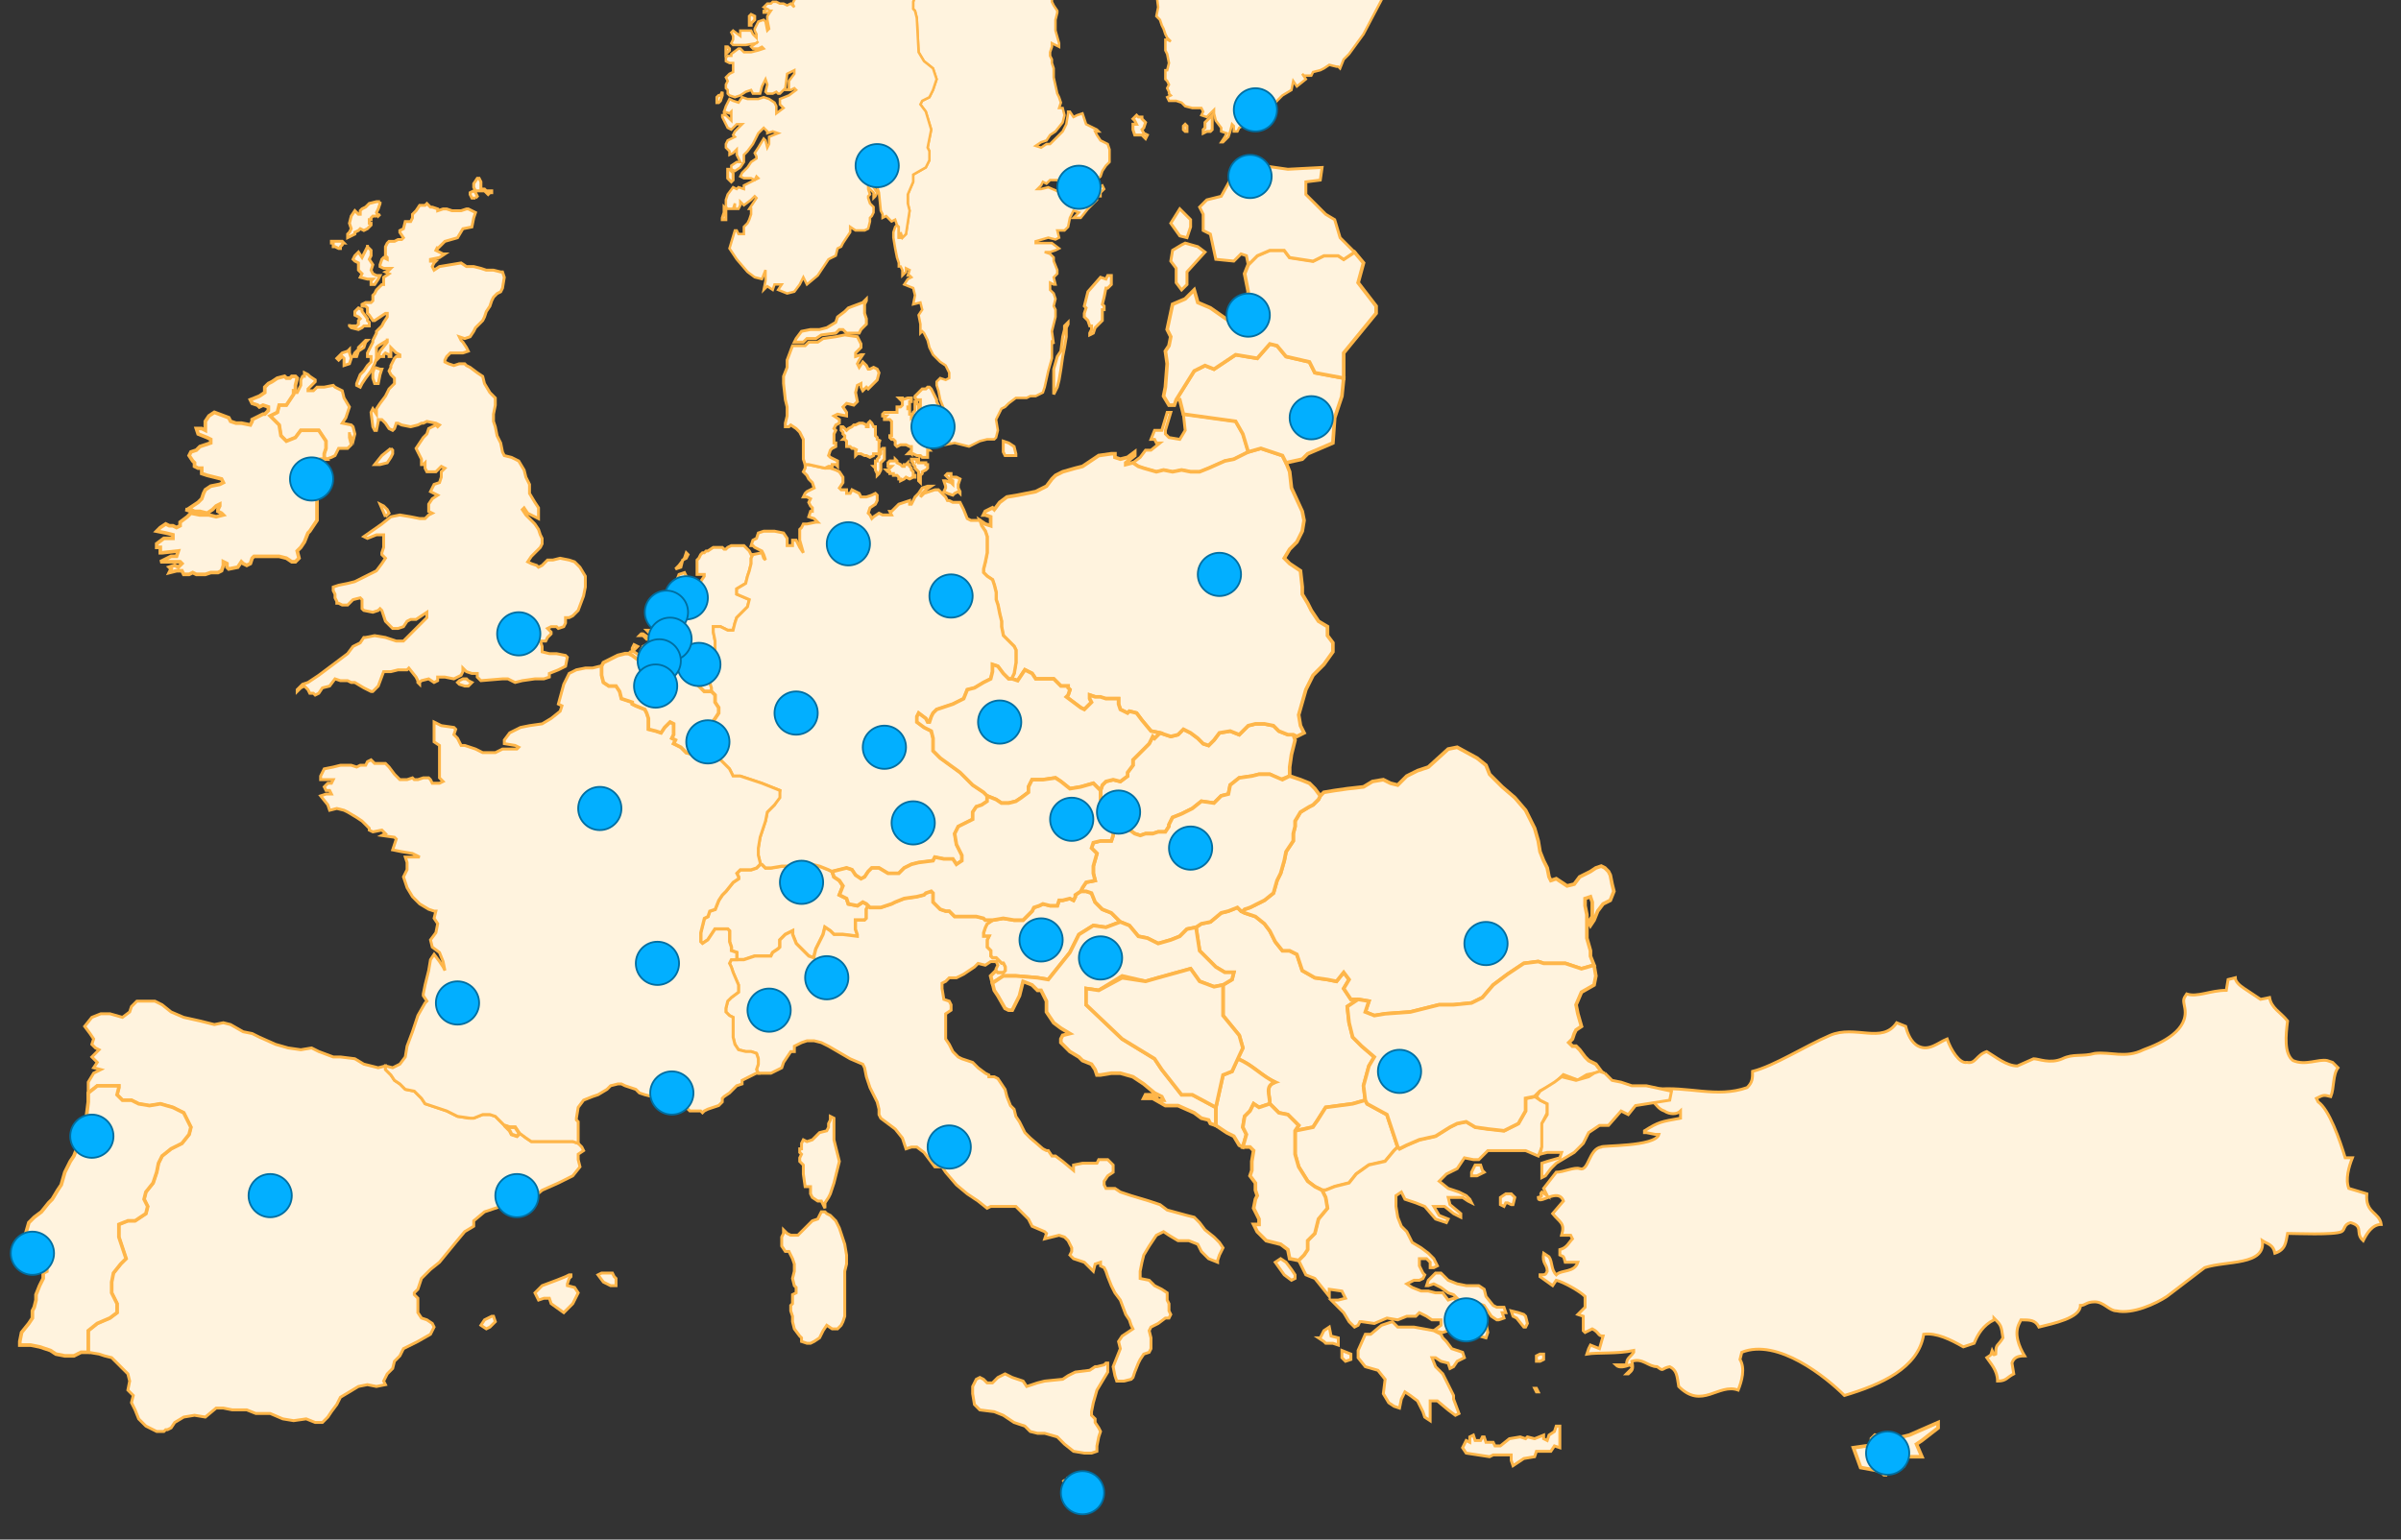 <svg overflow="hidden" version="1" viewBox="0 0 1333 855" xmlns="http://www.w3.org/2000/svg">
 <rect x="0" y="0" width="1333" height="855" fill="#333333" stroke="none"/>
 <g fill="#fff3de" stroke="#feb64a">
  <g transform="translate(-4 159)" stroke-width="1.61">
   <path d="m167 59v1l-4 6h-4l-1 4-4 2 5 5 1 6 3 3 5-2 3-4h10l4 6v4l-1 3v2l1 1 3-1 2-1 2-4h5l2-2-1-4v-3 1l2 4 1-4-1-4-1-1-5-1 2-3 2-6-3-5-1-4-4-2-1-1-5 1h-4l-2 2h-3v-1l4-4v-1l-3-2-1-1-2-1v2h-1l-1 2v3l-2 4h-2m41-81v-1 1l-3 6-2-3-2 2-1 2 1 1 2 1v4l2 2-1 2 4 1h3l-1 1v2h2l2-3 1-2h-2l-2-1-1-2 1-3-2-3 1-2v-3l-2-2m-10 44v-1 1l1 1 4 1 2-1 1-1h3v-2l-1-1v-1l-3-4v-1l-2-1-2 2v2l2 1 1 1-1 1v2l-1 1h-4m9 9 1-1h-1l-4 4v1l-2 2-1 2h2l1-3 3-2 1-3m-9 5v-1l-1 1-3 1-3 3 1 1 2-2 1 1v4l3-1 1-3-1-3v-1m14 9-1 3v3l1 3h2l1-5 1-3h-1l-3-1m9 45-5 4-4 5h3l4-1 2-3 1-2v-2l-1-1m-3 38 2-2-1-2-2-2-2-1 3 7m46 91-1-1h-2l-2 1-1 1 1 1 3 1h2l2-2-2-1"/>
   <path d="m213 158 3-4 2-3-2-2v-1l1-3v-7h-4l-5 2-2-1 10-7 5-4 5-1 6 1 5 1h3l2-2 2-1-2-1v-4l2-3 3-2-4-2 2-4 3-1 1-3v-3l2-2-2-1-3 3h-5l-1-2v-3l-1 1h-1v-3l-3-6 4-6 2-2 1-3 4-2 1 1 1-1-2-1-5-1-2 1h-1l-2 1-4 1-5-1-2-1h-1l-1 3-1 1-2-1-2-3-2-2h-2v1l-1 5h-1l-1-2-1-8 1-2 2 3v-3l2-3 3-4 2-4 3-3v-3l-2-2-1-2 1-2v-1l2-4 1-1h2v-1l-2-1-3-3v5h-1v-1l-2-1-1 1v1h-2l-1 1v-1l1-3 4-5v-2 1l-5 3-1 1v6l-1 3-2 4-3 4-2 3-1 2-2-1v-1l2-5 2-2 2-3 2-2v-3h-2v-2l3-6v-1l2-4v-1l3-3 1-2 2-3v-2h-1l-6 4h-1l-2-3-1-1v-3l-1-1h-2v-1l2-1h3l1-1v-3l1-1 1-2 3-3h1v-4l3-2-2-1 2-1 1-1h-4l-2-1v-1l1-3 1-1 2 1v-1l-1-1v-5l1-2 1-1h3l2-1h2l1-1-2-3v-1l2-1 1-4h3l1-2v-2l2-2 2-3h3l1-1 2 2h1l3 1v1l3-1h2l3 1h5l3-1h1l4 2-1 3-1 5-5 1-3 5-7 2-4 4v-1l-1 2 4 2h1l-3 2-5 1v1h3l-1 1-1 2 1 2 3-2 12-2 3 2h4l4 1 3 1h4l4 1h1l1 3-1 6-1 2-2 1-2 2-1 2-1 3-2 3-1 3-1 2-4 4-1 2-2 3-3 1-3-1 1 2 1 1 2 3 1 2-3 1h-7l-2 2-1 2v1l2 1 3 1 3-1h3l1 1 2 1 4 3 3 2 1 4 3 5 3 3v4l-1 5v4l1 3 1 5 2 4 1 5 1 2 4 1 4 2 3 5 1 4 2 4v5l3 5 2 3v6l-6-3-2-3-1 1 2 3 5 5 2 3 1 3 1 2v3l-1 2-5 5-2 3 2 1 3 1 1 1 2-1 3-3h3l4-1 5 1 3 1 3 3 3 5v6l-1 5-3 8-3 3-2 1h-2v3l-1 2-3 1-1-1h-3l-2 1 2 2v1l-2 2-1 2h-3l1 3v3l4 1h4l5 1 1 1-1 5-4 2-5 2v2l-3 1h-5l-7 1-4 1-4-2h-3l-12 1-2-2v-2h-3l-3-1-2-2v2l-1 2-4 2-5-1h-4v2l-2 1-3-2-4 1-1 1v1l-1-1v-1l-1-2-4-5-1 1h-5l-4 1h-4l-3 8-3 3h-1l-4-2-5-3h-2l-2-1h-4l-3-1-3 4-4 1-2 3-2 1-1-1h-2l-1-2-2-2-2 1-2 2v-1l3-3 3-1 6-4 16-12 3-4 4-2 2-3h1l5-1 6 1 6 2h4l13-13v-3l-6 4h-3l-2 1-2 3-3 1h-3l-4-4-2-6-1-1-1 1-3 1-5-1-1-1v-5l-1-1-4 1-3 3h-3l-2-1h-1v-1l-1-2v-2l-1-2v-2l3-1 5-1 4-1zm55-207 1-1-1-2-1-1-2 1v1l1 2h2m8-3h1v-1h-3l-1-1h-2v-4l-1-2h-1l-2 3v2l1 2h5l2 2 1-1m-82 28h1l-1-1h-6v1h1v2h1l2 1h1v-1l1-1v-1m21-23h-2l-4 1-2 2-2 1-1 1v2h-1l-2-2-2 3-1 4 1 3-1 2-1 1v2l4-2v-1l2-1 1-1 2 1 2-1 2-2v-1h-1v-2h1v-1l1-1h2l2-1-1 1-1-2 1-2 1-3v-1"/>
  </g>
  <path d="m481 505v5l-1 1h-5v5l1 3v1l-8-1h-5l-2-2-3-2-1 4-4 8-1 4v1l-3-1-7-7-2-5v-2l-4 2-3 3v4l-1 1-3 2-1 2h-9l-6 2h-4v-4l-3-1v-2l-1-3v-6l-1-1h-7l-4 6-3 2-1-1v-5l2-8 2-1 1-3 3-1 2-5 2-3 2-2 4-5 3-2v-1l-1-2 2-2h6l3-1 2-2h1l2 2h3l6-1h4l10-2 3 1 4 1 5 2 2 1 1 3 3 2 2 3-2 5 4 2 1 3 5 1 3-2 2 1 1 1z" stroke-width="2"/>
  <g transform="translate(-4 159)">
   <path d="m511-163 1 2-1 3v4l1 1 1 4 1 19 3 5 5 4 2 6-2 6-2 4-4 2-1 2 3 4 3 10-2 10 1 2v5l-2 4-7 4v4l-3 7v5l1 4-2 13-2 2-1-3v3h-1v-6l-1-1-1 1-1 3v3l1 6 1 5 1 3v2h1l1 2v3l2-2v-2l2 1-1 3h1l1 1-2 1-2 3 5 2 1 4-1 5 4-1 1 4-2 3 1 5v5l1-1 1 1 2 4 1 4 2 4 4 4 3 2 2 4v3l-2 1-3-1-2 2v2l1 3 1 5 2 5 1 5 1 3 2 4-1 1v5h-1l-1 2 5-1 8 2 6-3 4-1h4l1-1 1-4-1-6 3-6 2-1 2-2 4-3h6l2-1h3l4-2 1-3 2-9 2-7v-10l1 2-1-7 2-8v-4l-1-2 1-4-1-3-2-2v-4l2 1h1l-1-4 2-2v-2l-2-5v-2l-2-2-3-1h3l3-1 2-1-4-3h-9v-1l7-2 4 1 2-1-1-4h4l2-2 1-5 2-4 3 1-3 3h4l4-5 5-5-1-4 1 2h2v-2l2-2-1-2-4 2-11 4h-3l-2 1-1-2-2-1-7-3-4 1h-2l2-2 1-2 2 1 2-2h4l3 3 2-2v-1l4 2 1-2 1 1 2 4h2l9-7 1-3 2-3 2-2v-7l-1-3-4-2-2-3-1-2h2l-1-1-6-3-2-6-3 1-2 1-2-3h-1v1l-1 6-2 4-7 7h-2l-3 2-3-1 3-2 3-1 2-3 3-2 4-5 1-4-1-4h-2l1-3-1-3-1-2-2-9v-5l-1-3v-2l-1-2v-2l1-3v-2l4 2v-2l-2-7v-6l1-4v-1l-2-3-1-2v-5l4 2v-1h1l1-1z" stroke-width="1.37"/>
   <path d="m606 15v2l2 2 1 3h1v2l-1 2v1l2-1 1-3 4-4v-6h1v-2l-1-1 1-4 1-5h1l2-2v-5h-2l-1 2-3-1-7 8-2 8 1 1zm-13 31 1-7 1-5 1-6v-5l1-2v-1l-2 2v2l-1 4-1 8-2 3-2 7v14l2-4 1-4z" stroke-width="1.61"/>
  </g>
  <g transform="translate(-4 159)">
   <path d="m292 470 4 3 3 2h23l3 1 2 2 1 2-3 2v3l1 4-4 5-8 4-9 4-6 5-8 2-9 2-9 3-6 5v3l-5 3-5 6-9 11-5 4-5 5-2 6-2 2v1l2 2v8l2 3 3 1 3 2 1 2-2 4-7 4-8 4-2 4-3 3-1 4-3 3-2 4 1 2-5 1-5-1-5 1-10 6-2 4-3 4-2 3-3 3h-4l-5-2-7 1-6-1-7-3h-8l-5-2h-8l-5-1h-4l-6 5-6-1-6 1-5 3-2 3-2 1h-1l-1 1h-4l-6-3-4-4-2-5-2-4 1-4-3-3 1-5-1-4-9-9-4-1-3-1-6-1v-12l5-4 7-3 4-3v-5l-3-6-1-6 2-5 4-5 3-3-4-12v-7l5-2h4l6-4 1-4-2-4 1-4 4-5 2-6 1-5 2-4 5-4 6-3 4-5 1-4-4-8-6-3-7-2-6 1-6-1-4-2h-5l-3-3 1-4v-1h-12l-5 4v-6l3-5 4-2-4-1 2-3-3-3 4-4-2-1-2-2 1-3-2-3-3-4 4-5 5-2h5l7 2 4-3 1-3 3-3h10l4 2 5 4 7 3 9 2 8 2 5-1 4 1 7 4 5 1 4 2 9 4 7 2 7 1 6-1 4 2 8 3h4l8 1 5 3 8 2 4-1v2l3 3 2 3 3 2 3 3 5 1 4 4 2 3 12 4 6 3 6 1h3l5-2h4l3 1 8 8 1 2 3 1 1-1zm-18 109-3-2 2-3 4-2h1l1 3-3 3zm70-31 1 2 1 1v4h-3l-4-2-3-4 2-1h4zm-24 3-1 3v1l4 1 2 3-3 6-5 5-7-5-1-3h-3l-3 1-2-4 4-4 8-3 5-2 2-1h1v1z" stroke-width="1.61"/>
  </g>
  <g transform="translate(-4 159)" stroke-width="2">
   <path d="m594 341h-2l-1 3h-4l-4-1-2 1-3 1-1 2-5 5h-5l-6-1-6 1-3 2-1 2-1 3v2h3l-1 2v4l2 2v3l1 1h2l3 3h1l1 2v2l-1 1h-3l-1-1-3 3 1 4 6-4h7l12 1 6 1 12-15 5-10 8-5 7 1 8-3-5-5-5-2-4-4-2-5-3-1h-3l-3 2v1l-1 2-2-1zm33-42 7 5 3 1 3-1h4l3-1h4l2-3v-1l2-4 5-2 6-3 5-4 7 1 4-4 4-1 1-5 5-4 7-1 4-1h6l6 3 5-2v-5l1-7 2-8-1-3h-3l-5-2-3-3-5-1h-5l-4 1-5 5-5-2-6 1-3 4-3 3-3-1-3-3-4-3-4-2-3 3-4 1-6-2-3 3-1-1-2 4-9 9v3l-3 4v2l-4 3-4-1-4 1-2 2-1 3v5l3 7 3 5h1l2 1zm140 129-7-6-5-5-2-8-1-9 6-4h-4l-4-6 3-5-3-4-4 5-5-1-7-1-7-4-3-9-4-2h-4l-4-5-3-6-3-4-5-4-6-2-2-1h1-1l-2-2-5 2-4 1-6 5-5 1-3 2 2 13 9 9 5 3h5l-1 4-5 3v17l9 11 2 7-3 6c8 3 14 10 21 13-6 2-3 7-3 12l5 5 5 1 6 6-2 3 10-2 7-11 15-2 7-2-1-8 3-11zm-241-3a3 3 0 1 0 0 6 3 3 0 0 0 0-6z"/>
  </g>
  <path d="m646 261 5 1 5-1 5 1h5l5-2 9-4 5-1 8-4-3-10-4-7-29-4 1 9-3 5-6-1-2-2v-2l3-10h-2l-3 10h-4l-2 5h2l1 2h2l-5 4h-3l-3 4-4 3 3 2 3 1 7 2z" stroke-width="1.61"/>
  <g transform="translate(-4 159)" stroke-width="2">
   <path d="m761 278 5-3 6-1 4 2 4 1 5-5 6-3 6-2 11-10 5-1 11 6 5 4 2 5 7 7 7 6 6 7 5 10 2 7 1 6 2 5 2 4 1 5 1 2 3-1 6 4 4-1 3-4 6-3 3-2 3-1 2 1 2 2 1 2 1 5 1 4-2 5-4 2-3 4-2 5-2 3-1-2 2-3v-8l-1-3-3 1v4l1 5v13l2 7v3l2 5-7 2-9-3h-12l-3-1-8 1-9 6-8 6-6 7-6 3-10 1h-8l-16 4-14 1-6 1-5-2 2-6-6-1h-4l-4-6 3-5-3-4-4 5-5-1-7-1-7-4-3-9-4-2h-4l-4-5-3-6-3-4-5-4-6-2-2-1h1l1-1 3-1 8-4 5-4 2-7 2-4 2-7 1-5 4-6v-4l1-4v-3l3-5 5-3 2-1 3-3 1-2 2-2 6-1 7-1zm-741 264v3h10v2l-2 1v3l-2 4-2 5v3l-1 4-1 2v4l-2 3-4 5-1 5v2h6l5 1 6 2 3 2 5 1h5l4-2h4v-12l5-4 7-3 4-3v-5l-3-6v-6l1-5 4-5 3-3-4-12v-7l5-2h4l6-4 1-4-2-4 1-4 4-5 2-6 1-5 2-4 5-4 6-3 4-5 1-4-4-8-6-3-7-2-6 1-6-1-4-2h-5l-3-3 1-4v-1h-12l-5 4v5l-1 8v6l-1 3-4 8-2 5-2 3-3 6-2 7-2 3-3 5-2 2-4 5-4 3-3 3-2 7-3 6v1l3 3zm594-448 7-1h2v2l3 1 4-1 4-3v2l-5 4v1l4-1 3 2 3 1 7 2 4-1 5 1 5-1 5 1h5l5-2 9-4 5-1 8-4 7-2 12 4 2 4 2 5 1 9 6 13 1 5-1 6-3 6-4 4-3 5 3 3 6 4 1 9v4l3 5 2 4 4 6 5 3v5l3 4v5l-5 7-6 6-4 8-4 14 1 6 2 4-4 2-2-1h-3l-5-2-3-3-5-1h-5l-4 1-5 5-5-2-6 1-3 4-3 3-3-1-3-3-4-3-4-2-3 3-4 1-6-2-5-1-5-6-3-4-4-1-1 1-4-2-1-3v-3h-10l-6-2v2l1 2-4 4-2-1-8-6 1-1 1-3-1-1v-1h-4l-4-4h-10l-2-3-4-2-4 6-3-1v-1l1-2 1-6v-7l-1-2-6-6-1-5v-3l-1-4-1-5-1-3v-4l-1-4-1-3-3-2-2-2v-2l1-4 1-5v-9l-1-3-2-3-1-3 3 2 3 1v-5l-3-1h-1l1-2 4-2 1 1 3-4 4-3 6-1 10-2 6-3 3-4 2-2 4-2 7-2 4-1 3-2z"/>
  </g>
  <g transform="translate(-4 159)">
   <path d="m439-163-1 1 3 1 3-1v1l1 1h1l-1 1-1 2 1 2-2-2-2 1-2-1h-2l-2-1h-2l-1 1h-2l-2 2 2 1-2 1v1h3v-1h1l-2 3v2l1 5-1 1-1-5-1-1-3 1-2 4v1l1 2v2l-2-2-1-2h-6v3l-4-3-1 1 1 2v2l-1 2 1 1h7l6-1 1-1-4 3 1 1h3l2-1 1 1-3 1-4 1h-4l-2-2h-1l-4 3v1h-2l-1 1v2l2 1h2v5l-2 1-2 2 1 2-1 2v2l1 1v2l1 1 3 1 3-1 3-2 3-1 1 2h4l1-4 2-4 1 3-1 4 1 1h3l2-1 1 1h1l3-3 1-8 4-2v2l-3 4v4l-1 1h2l2-1 1 1-4 3-5 2v3l2 2-4 3v-4l-1-2-3-2-3-1-3 1h-6l-3-1-2 3-3-1-2-1-2 4-1 3 3 1 1-1v5l-4-4v1h-1v1l3 6 2 1 3-3h3l-4 4-1 2 1 1-4 2-1 2v2l2 2v2l2-1 2-2v3l2 4h-2l-3 2v2l2 1 3-2 2-3v-4l2-2 3-4 3-6 3-3 2 2v1l3-1 3 1-5 2v4l-1 2-1-4-1-1-3 5-2 3 1 2v1l-3 2-2 3-3 3-1 2 2 1h4l2 1 1-2 1 1-8 4v2l-3-1-1 1-2-1-3 4-1 3v4l1 1h3l1-3v3h2l1-2v-2l2 2 4-3 2-2 1 1-4 6h1v3l-1 3-1 2-2 2v4h-3l-1-2h-1l-3 10 4 6 6 7 4 3 4 1 2-5v6l-1 5 2-2 3 2 1-3h4l-2 3 5 2 4-1 3-4 2-4 2 4 6-5 6-9 4-2 1-4 2-1 1-2 4-6v-3l3 2h5l2-1 1-4v-2l1-1 1-2v-3l-2-2-1-3v-1l1-1-1-3v-1l3 3v3l1-1 1-2-2-3v-6h1l2-1 1 1 1 3-3 1v2l1 3 1 10 1 2v2l2-1 3 3 2-1 1 3 1 1v6h1v-3l1 3 2-2 2-13-1-4v-5l3-7v-4l7-4 2-4v-5l-1-2 2-10-3-10-3-4 1-2 4-2 2-4 2-6-2-6-5-4-3-5-1-19-1-4-1-1v-4l1-3-1-2z" stroke-width="1.37"/>
   <path d="m406-41-1 3v1h2v-6l-1-1v1zm-3-61 1-1 1-3v-2l-1 2h-1l-1 1v3zm7 38-1-1h-1v5l2 2 1-1v-4zm11-82 2-2v-2l-2-1-1 1v5h1zm-14 17 2-2v-1l-1-1h-1z" stroke-width="1.61"/>
  </g>
  <g transform="translate(-4 159)" stroke-width="1.61">
   <path d="m384 151-3 4-2 2 3-1 1-4 2-1 1-2-1-1zm1 25h1l2 2h3v-4l-2-2v-2h2l1-1 1-2v-3l2-3v-1h-4v-8l1-1 1-2 1-1h1l1-1h1l3-2h5l1 1h1l1-1 2-1h7l3 3 1 2h1l-1 2v3l-1 4-1 3-1 4-5 3v3l7 3-1 4-6 6-1 3-1 4h-3l-4-2h-4v3l1 5v8l-1 7-2 2v6l1 3v2h-4l-3-3v-7l1-4-3-2h-3l-3-2-1-2h-1l-3-3h-4l-4 1-10 5h-2l-4-3-2-1 1-1h2l3 2 1 1 3-2h4l1 1-1-1-2-1h-3l-2-1 1-2 2-1h5l4-2 6-1 2-1-1-2-3 1-1 1-4-1-2-1-2-2v-4l9-9 1-6 2-7 2-5 3-1 1 2 2 2v2h-2l-1 1v1l-1 2v4h1l-1 1 1 1z"/>
   <path d="m356 202 2-2-2-1-1 2v1zm8-10-1-1h3l1 2 2 1v1l-1 1zm-5 2 1-1h1l3 2v1h-1l-2-2z"/>
  </g>
  <path d="m708 601c-7-3-13-10-21-13l-3 7-5 2-4 18v10l6 4 4 2 3 5 2 1 2-7-2-4 1-6 3-3 2-4 3 2 6-2c0-5-3-10 3-12z" stroke-width="2"/>
  <g transform="translate(-4 159)">
   <path d="m607 670 1 1h1v4h-2l-4-2-3-3 2-4 2 3zm-11-8h2l1 1 2 1-2 2h-1l-2-1-2-2" stroke-width="1.61"/>
  </g>
  <g transform="translate(-4 159)" stroke-width="2">
   <path d="m723 475v-6l10-2 7-11 15-2 7-2 1 2 11 6 6 18-2 2-5 6-9 2-7 5-4 5-8 2-5 2h-2l-4-2-4-3-5-8-2-7zm-322-225v-3l1-3-3-1h-2l-4 2-2 5 1 4v6l5 2h3l2-1 2-2v-4l-1-3zm329-157 14-6 1-14 4-12 1-10-16-3-3-6-13-3-5-6-4-1-7 8-12-2-12 8-5-2-6 3-10 16h2l2 8 29 4 4 7 3 10 7-2 12 4 2 4 9-2z"/>
   <path d="m654 28-1 5-2 3 1 7-1 13-1 5 3 5h3l1-3 10-16 6-3 5 2 12-8 12 2 7-8 4 1 5 6 13 3 3 6 16 3v-14l18-22v-4l-10-13 3-11-5-6-6 4-3-2h-8l-6 3-13-2-3-4h-8l-7 3-5 5-2 5 2 10-2 12-3 2-6 2-10-7-7-3-2-7-5 5-7 3-3 14z"/>
  </g>
  <g transform="translate(-4 159)" stroke-width="1.61">
   <path d="m683 534-2-3-3-3-5-4-3-4-3-3-4-1-11-3-4-3-6-2-10-3-6-2-3-2h-5l-1-2v-2l2-3 3-2v-4l-3-3h-5l-1 2h-8l-5 1v3l-6-5-4-3h-2l-2-3h-1l-2-1-7-6-3-3-3-6-2-3-1-4-2-2-2-5-1-4-4-6-2-1h-3v-1l-2-1-4-3-3-3-6-2-2-1-3-3-2-4-2-3v-14l3-2v-3l-1-2-3-1-1-6v-3l2-1 2-2h4l4-2 6-4 2-2 4 1 3-2h3l1 2-1 2v1l1 1h3l1-1v-2l-1-2h-1l-3-3h-2l-1-1v-3l-2-2v-4l1-2h-3v-2l1-3 1-2 3-2h-4l-1-1-4-1h-12l-3-3h-2l-3-1-4-4v-5l-1-1-3 1-1 1-4 1-7 1-5 2-2 1-6 2h-6l-1-1-1 2v5l-1 1h-5v5l1 3v1l-8-1h-5l-2-2-3-2-1 4-4 8-1 4v1l-3-1-7-7-2-5v-2l-4 2-3 3v4l-1 1-3 2-1 2h-9l-6 2h-7l-1 2 1 2 1 3 3 7v4l-4 3-2 2-1 4v2l2 2 2 1v11l1 4 2 3 4 1h3l3 1 1 3v3l-1 3 1 2h7l6-3 1-3 4-6h2v-3l4-2 3-1h4l4 1 4 2 12 7 7 3 1 2 1 5 2 6 4 8 1 4v3l1 2 8 6 4 5 2 6 3-1h3l4 3 6 8h4l2 3 6 7 6 5 6 4 5 4 2-1h14l7 7 2 4 7 3 1 1-1 3 8-2 3 1 2 2 2 4v2l-1 2 2 2 6 2 5 5 1-4 3-1v2l2 1 1 2 1 3 2 5 2 4 3 4 3 8 2 3 1 3 1 2-6 4-2 3 1 4-4 10 1 5 1 3h4l4-1 1-1 1-3 2-5 1-2 2-3 3-1 1-2v-6l-1-4 1-2 4-2 4-3h2l1-2-1-2v-4l-1-2v-4l-3-2-4-2-3-3-5-1v-4l1-5 1-4 3-5 4-6 4-2 3 2 5 3h6l5 2 2 4 4 4 5 2v-1l1-3zm-243 2h2l2 4 1 3v4l-1 4 1 4 1 1v3l-2 1v5l-1 1v3l1 3v3l1 4 3 4 1 1v2l3 1h2l2-1 3-2 2-4 2-3 3 2h3l2-2 1-2 1-3v-25l1-4v-5l-1-6-3-9-2-4-3-3-2-1-1-1h-2l-2 4-3 1-8 8h-4l-2-1-2-2v2l-1 2v5z"/>
   <path d="m544 611v4l1 6 3 3 8 1 5 2 6 4 6 2 3 3 4 1h4l7 2 4 4 5 4 6 1h4l3-1v-3l1-5 1-3-1-2-2-3v-2l-2-2v-2l1-5 2-7 6-10v-5h-1l-1 1-4 1h-1l-3 2-8 1-4 2-3 2-10 1-4 1-6 2-2-3-6-2-4-2-4 2-3 3h-3l-2-2-2-1-2 1-1 2z"/>
  </g>
  <path d="m163 218v-1h1v-3l1-4-1-1h-2l-1 1h-2l-1-1-4 1-3 2-2 1-2 2v3l-3 2-5 2 1 2 3 1 1 1 2-1 3 1v2l-2 2h-1l-6 3v1l-1 2-5-1h-3l-3-1-1-2-8-3-3 2-2 3v5l-2-1h-3l1 3 5 2 2 1v2l-6 2-2 2-3 1-1 2 2 3 1 1v2l2 1h2v3l3 1 8 2 1 2-2 1-5 1-3 2-1 2-1 3-2 2-6 4h-1l3 1v-1l2 1h3l4 1 3-2 2-2 2-1v1l-1 2v1l2 1 1 1-4 1-4-1h-5l-5-1-2 2-4 3v2l-2 1-2-1h-2l-2-1-3 2-2 2 5 1 4 1v2h-5l-4 3v2h2v3h1l9-1-1 3h-3l-6 3h11l1 1-2 2-2-1-3 1 1 1-1 2 4-1h3l1 2h3l2-1 2 1h5l3-1h4l2-1 1-3v-2l2 1v2l1 1 5-1 2-3 1 1 2 1 2-1 1-3 1-1h14l4 1 3 2h2l2-2-1-4 2-2 2-3 2-5 1-1 4-6v-14h2l1-2v-6l-2-9 1-3h3l-1-1v-2l1-3v-4l-4-6h-10l-3 4-5 2-3-3-1-6-5-5 4-2 1-4h4l4-6v-1m470 246-3-1-7-5-3-1-2-1v8l-1 3h-6l-4 1-1 3 3 3-2 7v4l1 4-5 1-2 3-1 2h3l3 1 2 5 4 4 5 2 5 5 5 2 5 6 5 1 6 3 7-2 5-2 4-4 5-1 3-2 5-1 6-5 4-1 5-2 2 2h1l1-1 3-1 8-4 5-4 2-7 2-4 2-7 1-5 4-6v-4l1-4v-3l3-5 5-3 2-1 3-3 1-2-3-4-3-3-5-2-6-2-4 2-7-3h-6l-4 1-7 1-5 4-1 5-4 1-4 4-7-1-5 4-6 3-5 2-2 4v1l-2 3h-4l-3 1h-4z" stroke-width="2"/>
  <g transform="translate(-4 159)" stroke-width="1.61">
   <path d="m740 502h-2l2 4 1 6-5 6-2 8-4 4v5l-2 3-3 3 4 8 5 2 8 10v-4l7 1 2 4-4 1h-4l7 7 3 5 3 3 2-1 1-2h1l7 1 7-3 6 1 5-2h5l2-2 4 2 3 2h5v3l-4 3 5 1 12-4 5 5 7 2 1-3-1-5-1-4-3-4-4-1h-2l-4-2-4-3-3 1-3-4h-4l-4-1h-4l-5-2-3-2 4-2h3l2-1 1-2-1-1-2-4v-4h4l2 2v3h2l2-1-2-4-3-3-4-3-5-3-3-6-3-3-2-5-1-6v-6l3-2 2 4 6 2 5 2 6 7 6 2 1-2-5-2-3-5h6l5 4 4 2v-2l-6-5-1-4h8l3 2 2 1-1-2-2-2-4-2-6-2-5-4 4-4 6-3 4-6 5 1h3l5-5h21l7 3 2-5v-13l3-6v-5l-4-2-3-2-5 1v7l-4 7-8 4-9-1-7-1-5-3-5 1-4 2-8 5-9 2-7 3-4 2-1-1-2 2-5 6-9 2-7 5-4 5-8 2zm-28 40 5 7 4 3 2-1v-2l-2-3-3-4-3-2zm35 42-4-1-1-5-3 2-2 4h-1l3 2 1 1h4l3 1z"/>
   <path d="m798 627v-8h4l6 5 4 3 2-1-3-8v-2l-6-12-4-4-2-5h2l3 2 4 1 1 3 2-1 2-3 4-2-1-3-6-2-3-4-2-2-1-2-4-2-11-2h-9l-3-3-6 2-6 5h-3l-4 9v4l4 5 7 2 4 5-1 8 3 5 3 2 3 1 1-5 2-4 3 2 4 3 3 6 1 3 3 2zm52-56-3-1-4-1 1 3 2 1 4 5h1l1-2-1-4zm-5-65-2-2h-3l-3 2v4l2 1 1-2h1l2 1h1zm-24-14v2h3l4-2-1-1-1-3h-3zm-7 71 4 2 4-1 6 2 4 6 3 2h1l3-1-1-3h2l-1-3h-4l-2-1-4-5-1-4-3-2h-7l-5-1-5-2-4-4h-3l-4 4-1 3h1l3-1 4 2 4 3 3 1zm53 73 1-3h2v12l-3-1-2 3h-8l-1 3-6 1-6 4-1-3v-3h-10l-2 1-13-2-2-3 2-4 2 1v-3l2-1 1 3h3l1-2h1l1 3h4l1 2h3l5-4 6-1 3 1 1-1 4 1 5-2v2l2 1 1-3zm-113-43v3l-3 1-2-2v-4zm107 3-2 1h-2v-3l2-1h2zm-4 16 1 2h-1l-1-2z"/>
  </g>
  <g transform="translate(-4 159)">
   <path d="m532 106h3l2 1-1 3v2l1 2v1l-1-1-2 1-1 1-3-1-2-1 1-2v-1l-1-3h1l3 1 1 1v-2l-2-1-2-2 1-1h2zm-16 9-1 2 2-2 6-2h2l4 4 1 2h1l2 1h4l2 4 2 5 2 1h5l1 3 2 3 1 3v9l-1 5-1 4v2l2 2 3 2 1 3 1 4v4l1 3 1 5 1 4v3l1 5 6 6 1 2v7l-1 6-1 2v1h-2l-3-3-3-4-3-1v4l-1 4-4 2-5 3-4 1-2 5-6 3-9 3-2 2-1 2-1 3-2-2-4-3-1 2v3l4 3 4 2 1 4v7l4 4 11 8 7 7 6 4 2 2v3l-3 2-3 1-2 3v4l-8 4-2 4 1 6 3 6v3l-3 2-2-3h-5l-5-1-1 2-8 1-4 1-4 2-3 3h-6l-5-3h-4l-2 2-2 3-2 1-3-2-2-3-3-1-8 2-2-1-5-2-4-1-3-1-10 2h-4l-6 1h-3l-2-2h-1v-1l-1-4v-4l1-6 3-9 1-5 4-4 2-4 1-4-10-4-12-4h-4l-2-4-7-7 2-2v-4l-1-3-2-2v-3l1-3-3-1 4-6v-3l-2-3v-4l-2-2v-2l-1-3v-6l2-2 1-7v-8l-1-5v-3h4l4 2h3l1-4 1-3 6-6 1-4-7-3v-3l5-3 1-4 1-3 1-4v-3l1-2 5-1 1 3 1 1-1-3-1-2-4-2-1-1h-1l1-3 2-1 1-3 3-1h6l5 1 2 3v4h3v-3h2l2 4 2 3-2-7v-6l1-1 1-2h2l5-1h1l-2-2-3-1 1-3h1v-2l-1-1-1-2 1-2-2-1h-2l1-2 1-1 4-2-1-3-2-2-1-2-2-2 1-2v-2h2l9 2h3l3 1 2 1 2 3v3l-2 3 1 1h3v2h2l1-2 4 2 1 2h3l3-1 2-1 1 1v3l-1 2-3 2-1 3 1 1 1 2 1-1 3-2 2 1h5l-1-2h1l4-4 6-2v2h1l2-4 2-2 2-3 3-1h2l-3 2z" stroke-width="1.61"/>
  </g>
  <g transform="translate(-4 159)">
   <path d="m378 249-1 2 2 1-1 2 4 2 3 3 4 1h3l5 2h3l2-1 7 7 2 4h4l12 4 10 4v4l-3 4-4 4-1 5-3 9-1 6v4l1 4v1l-2 2-3 1h-6l-2 2 1 2v1l-3 2-4 5-2 2-2 3-2 5-3 1-1 3-2 1-2 8v5l1 1 3-2 4-6h7l1 1v6l1 3v2l3 1v4h-3l-1 2 1 2 1 3 3 7v4l-4 3-2 2-1 4v2l2 2 2 1v11l1 4 2 3 4 1h3l3 1 1 3v3l-1 3 1 2h-1l-8 4v2l-3 1-4 4-3 2-1 1v2l-2 2-6 2-2 1-1 1-1-1h-6l-2-2-1-2h-5l-2-1v-2l-6-2-1-1h-4v2l-4-1-3-1-2-2-6-2-2-1h-2l-4 1-2 2-5 3-3 1-5 2-3 4-1 6v1l1 1v12l-3-1h-23l-3-2-4-3-2-3h-3l-3-1-5-5-3-1h-4l-5 2h-2l-7-1-6-3-12-4-2-3-4-4-5-1-3-3-3-2-2-3-3-3v-2l4 1 4-2 3-4 1-6 3-8 3-9 4-7 1-1-2-3v-1l1-5 2-8 1-6 2-3 3 4 2 3 1 2-1-5-2-5-4-3-1-4 3-4 1-5-2-3 1-4h-1l-3-1-5-3-4-4-3-5-2-6 2-4v-4l-1-3h8l-4-2-6-1-5-1 2-6-1-1-7-1 2-1-2-2-5 1-2-1v-1l-4-4-3-2-5-3-2-1-4-1-4 1-1-3-4-5 3-1h3l-1-2h-2l-1-2 2-2h2l1-2h-7v-2l2-4 5-1 4-1h6l3 1 2-1h3l1-2 2-1 2 2h6l2 2 3 4 3 3h4l3-1 1 1h2l3-1h3l1 1 1 2h4l2-1-2-2v-18l-3-2v-11l4 2 7 1 1 1-1 3 2 2 2 4h2l6 2 4 2h7l4-2h8l1-1-2-1-6-1v-2l3-4 6-3 5-1 7-1 5-3 5-4 1-3-2-1 3-11 3-6 4-2 5-1h4l4-1h1v5l1 4 3 2h4l2 3 1 4 6 2v1l2 1 5 2 1 2 1 3v6l4 1 3 1 2-3 3-3 2 1v2zm72 241v-2l-2-2v-2l1-2-1-1v-2h1v-3l1-2 2 1 3-1 4-4 4-1 1-2v-2l1-2v-2l2 1v12l3 12-3 12-2 6-1 2-2 3v3l-2-4h-2l-3-2-1-2v-4h-3l-1-7z" stroke-width="1.61"/>
  </g>
  <g transform="translate(-4 159)">
   <path d="m646-163 1 8-1 5 2 2 1 3 1 2 1 3 1 2 2 2-2-1h-1v6l1 2 1 5-1 4h-1v5l1 1 1 2-1 2 1 2v1l1 1-2 1 1 2h4l3 1 2 2 4 1h5l1 2-1 2 3 1 4-4v2l1 4 3 4v2l3 1-1 2-2 3h1l3-3 1-3 1-4 1 1v3h2l1-2 5-3 4-2 1 1h1l2-4 3-4 2-2h2l4-4 5-3 1-5 2 3 5-4-2-3 1 1h4l1-2 4-1 2-1 3-2 4 1h1l1 1 2-5 3-3 8-11 10-19 1-4z" stroke-width="1.37"/>
   <path d="m672-85 2-1h2l1-1v-8l-4 4v3l-1 1zm-37-10-2 2 1 1 1 2h-2v3l1 3h4l2 2 1-2-2-1-1-2 1-1 1-3-2-2v-1h-2zm26 8 1 1h1v-3l-1-1-1 1z" stroke-width="1.61"/>
  </g>
  <g transform="translate(-4 159)">
   <path d="m665-37v4l-2 6-4-1-5-7 5-8zm-5 14 2-1 7 2 4 3-10 11v7l-3 3-3-4v-8l-3-4 1-6zm73 9 6-3h8l3 2 6-4-8-8-3-10-5-3-11-11v-7l8-1 1-7-19 1-14-2-10 6-8 2-5 9-8 2-4 4 2 4v9l4 2 3 14 10 1 4-4 3 1 1 5 5-5 7-3h8l3 4z" stroke-width="1.61"/>
  </g>
  <g transform="translate(-4 159)" stroke-width="1.61">
   <path d="m564 87-3-1v6l1 2h6v-1l-1-4zm-74 13v-3h1v-1l1-1v-1l1-1v-2l1-1h1v6l-2 2v4l-1 2-1 1v-1l-1-2v-1l-1-1z"/>
   <path d="m490 80v3l1 1v1l2 1h-1v7h-3v1l-2 1-2-1h-1l-2-1h-2l-1 1v-3h1l-2-1h-1l-1-1h-2v-3l-1-1h-1l1-1v-1l-1-1v-1l-1-1v-2h1l2 2 1-1 2-1 1-1h1l2-1h2l2 1v1h1v-2l1-1 1 1 1 2h1zm20 21v1l1 1v2h1v1h-1l-2 1-2-1-1 1-2 1v-1h-1v-1l-1-1h-2v-1h-2v-1h-1l-1-1h1l2-2h-2v-2l1-1h3v-1l1 1v1l2 1 1 1h1v-1h1l1-1v1h1v1zm5 6v2l-1-1v-5l-2-2v-1l-1-1v-1l-1-1v-1h3v1l1-1v2h4v1h1v2l-1 1-2 1v1l-1 1zm-5-35v1l1-1v-2l1-1v-5h1v1l1 1v4l-1 1h1v1h1v-9h-2l-1-1v-1l4-4h2l1-1h1l1 1 3 6v1l1 2v6h-1l-1 1h-1l-1 1v2l-1 1v3h2l2 2v4l-2 1-1-1-1 1-1 2v1l1 1h-1v4h-3l-1-1h-2l-2-1h-3l1-1 1 1v-4h-1l-2-1h-3l-2 1-1-1v-2l-1-1h-1l-1-1v-1h1v-8l-1-1h-3v-1l1-1h-2v-1l1-1h7v-3h2l1-1v-2l-2-2h2v1l3-1h2v2h-1v3h-1v1h1v3h1zm-58-43h5l3-2 8-1 2-2h2l2 2h7l1-2 3-3v-3l-1-3v-5l1-2v-1l-2 2-8 3-2 2-4 3-1 3-5 3-4 1h-5l-5 1-3 4-1 2h5z"/>
   <path d="m486 57-1-1-2 2-1-2v-2l-2 1-1 4 1 5-2 2-4-1-2 2 2 3v2l-5-1-2 1 3 2v2l-2 1-1 2 1 1-1 2v5h1v2l-2 1-1 1-1 3 1 1 4 2v3l-1-1h-2v1h-2l-2 1-9-2h-2l-1-3v-11l-2-4-2-2-3-2-1 1h-2v-2l1-4v-5l-1-4-1-9v-4l2-5v-4l3-8h7l2-2h5l3-2 7-1 5-1 7 1 2 4v2l-3 3v2l3-1h1l-2 3-1 2 1 2 2-3 2 2 1 2h1l2-1 2 1 1 2-1 4-4 4z"/>
  </g>
  <g transform="translate(-4 159)" stroke-width="2">
   <path d="m626 235-1-3v-3h-7l-3-1h-3l-3-1v2l1 2-4 4-2-1-8-6 1-1 1-3-1-1v-1h-4l-4-4h-10l-2-3-4-2-4 6-3-1h-2l-3-3-3-4-3-1v4l-1 4-4 2-5 3-4 1-2 5-6 3-9 3-2 2-1 2-1 3h-1l-1-2-4-3-1 2v3l4 3 4 2 1 4v7l4 4 11 8 7 7 6 4 2 2 5 2 3 2h4l4-1 3-2 4-3v-3l2-4h6l7-1 3 2 5 4 6-1 7-2 4 4 1-3 2-2 4-1 4 1 4-3v-2l3-4v-3l9-9 2-4 1 1 3-3-5-1-5-6-3-4-4-1-1 1zm454 396v3l-9 7-3 2 3 7h-8l-2 5-6 3h-3l-1 2h-1l-2-2-11-2-4-11 7-1h3v-4l2-2 11 2 8-2zm-396-250-5-3-9-9-2-13-5 1-4 4-5 2-7 2-6-3-5-1-5-6-5-2-8 3-7-1-8 5-5 10-12 15-6-1-12-1h-7l-6 4 1 4 2 3 4 7 2 1h2l4-8 2-8 5 2 3 3h2l3 6v6l4 6 4 3 5 3-4 1-1 2v2l5 5 5 3 2 2 5 2 2 3 1 3h2l6-1h5l7 2 6 4 6 5 4 2 1 2h-3l-2-3h-5l-1 2h5l7 4h7l9 4 4 3 4 1 1 2 3 1v-10l-13-7h-6l-11-14-4-6-18-11-20-19v-9l7 1 13-8 13 3 7-2 18-5 5 7 8 3 5-1 5-3 1-4zm205-4-7 2-9-3h-12l-3-1-8 1-9 6-8 6-6 7-6 3-10 1h-8l-16 4-14 1-6 1-5-2 2-6-6-1-6 4 1 9 2 8 5 5 7 6-3 5-3 11 1 8 1 2 11 6 6 18 1 1 4-2 7-3 9-2 8-5 4-2 5-1 5 3 7 1 9 1 8-4 4-7v-7l5-1 3-3 8-4 5-5 8 3 5-3 5-1 3-1-3-4-4-2-2-2-3-4-2-2h-2l-2-2 2-2 1-3 1-2 3-2-2-7-1-5 3-7 7-4 1-5-1-6"/>
   <path d="m679 456-13-7h-6l-11-14-4-6-18-11-20-19v-9l7 1 13-7 13 2 7-2 18-5 5 7 8 3 5-1v17l9 11 2 7-6 13-5 2zm-330-227 6 2v1l2 1 5 2 1 2 1 3v6l4 1 3 1 2-3 3-3 2 1v6l-1 2 2 1-1 2 4 2 3 3 4 1h3v-6l-1-4 2-5 4-2h2l4-6v-3l-2-3v-4l-2-2h-4l-3-3v-7l1-4-3-2h-3l-3-2-1-2h-1l-3-3h-4l-4 1-10 5h-2l-4-3-2-1h-2l-4 1-8 4-1 2v5l1 4 3 2h4l2 3zm143 94h-4l-2 2-2 3-2 1-3-2-2-3-3-1-8 2 1 3 3 2 2 3-2 5 4 2 1 3 5 1 3-2 2 1 2 2h6l6-2 2-1 5-2 7-1 4-1 1-1 3-1 1 1v5l4 4 3 1h2l3 3h12l4 1 1 1h4l6-1 6 1h5l5-5 1-2 3-1 2-1 4 1h4l1-3h2l4-1 2 1 1-2v-1l3-2 1-2 2-3 5-1-1-4v-4l2-7-3-3 1-3 4-1h6l1-3v-8h-1l-3-5-3-7v-5l-4-4-7 2-6 1-5-4-3-2-7 1h-6l-2 4v3l-4 3-3 2-4 1h-4l-3-2-5-2v3l-3 2-3 1-2 3v4l-8 4-2 4 1 6 3 6v3l-3 2-2-3h-5l-5-1-1 2-8 1-4 1-4 2-3 3h-6zm-200 147-2-3h-3l-3-1 3 3 1 2 3 1 1-1zm409 32v-4l-3-4 1-3v-5l1-6-2-2h-4l2-7-2-4 1-6 3-3 2-4 3 2 6-2 5 5 5 1 6 6-2 3v13l2 7 5 8 4 3 4 2 2 4 1 6-5 6-2 8-4 4v5l-2 3-3 3-5-1-1-5-4-3-8-2-5-5-2-4h3v-3l-3-6 1-5 1-2z"/>
  </g>
  <g transform="translate(-4 159)" stroke-width="1.61">
   <path d="m1250 390c-3-2-5-4-5-6l-4 1-1 6c-9 0-16 4-22 2-2 3-2 3-1 8 2 12-12 19-23 23-10 5-18 1-27 2-7 2-12 0-18 3-7 3-13 0-16 0l-9 4c-6 0-12-5-17-8-6 2-6 7-11 6-4 1-9-7-11-13-5 2-10 7-16 4-4-2-6-7-7-11l-5-2c-8 12-23 1-37 7s-31 17-43 20c0 4 0 6-3 9-17 6-33-1-51 1l-2 6c3 3 4 5 7 6 3 2 7 2 9 0v4c-11 2-12 2-20 7v1h1l5 1h2c-2 7-32 6-32 7-7 1-7 14-12 12-3-1-9 2-13 2l-7 9 2 4-3-2c-2 2 2 2-2 3 0 5 11-6 14 2l-6 7c4 5 7 5 5 12h5l1 2c-2 2-3 5-7 6v3c2 1 2 0 3 4h7c-2 6-9 4-12 7-3-3-2-7-4-10l-3-2c-1 6 2 6 2 10-1 2-1 2-4 2v1l7 5 2-3c4 1 13 6 16 9v6l-4 4 3 1v8l1 1 4-2c4 2 3 4 6 4l-2 7-5-2-1 2-1 3c6-1 17 0 26-2v1c-2 3-4 3-4 7h-6c2 2 5 1 8 0l1 1v1l-3 3h1c2-2 3-2 2-7 6-2 9 3 14 3 4 3 2 1 7 0 4 2 4 5 5 11 13 13 22-2 33 2 2-5 4-12 1-17l1-4c20-8 47 14 57 24 20-6 41-15 44-34 7-1 15 3 22 7l6-2c2-5 5-10 11-13v-1c4 4 4 4 5 11-3 5-4 3-4 9-2 1-1 0-2-2-1 3 0 2-3 4 2 3 6 7 6 13 5 0 5-2 9-4l-1-6c1-3 3-4 7-4-3-5-6-12-3-18l1-2c5 0 8 0 10 4 8-2 23-5 23-12 3 0 3-2 8-2s8 5 12 5c9 2 22-4 28-8l21-16c12-4 34-1 32-15 3 2 6 2 7 7 6-2 6-6 7-11 4 0 26 1 30-1 2-1 1-4 5-5 7 2 3 5 6 9l1 1c2-4 5-9 10-9-1-7-9-6-8-17l-10-3c-2-5 0-12 2-17h-4c-3-10-9-27-15-31l-1-2c4-2 4-2 8-1 2-5 1-12 4-16l-3-3-3-1c-5-1-12 3-19 0-5-4-4-14-3-22-4-5-9-7-10-13l-5 1-9-6"/>
   <path d="m895 437-3-1-3 1-3 2-7 2-8-2-4 3-8 5-2 3 2 2 4 2v6l-3 5v13l-1 4 4-1h8l-1 3-7 2-3 1v8l2-1 3-4 3-3 10-6 5-5 3-6 6-4h5l7-8 4 2 4-5 19-3 1-5-14-3h-8l-6-2-5-1-4-4"/>
  </g>
 </g>
 <g id="cities" transform="translate(-25 -255)" stroke="#006ea1" fill="#02afff" stroke-linecap="round">
  <circle id="hamburg" cx="496" cy="557" r="12"/>
  <circle id="berlin" cx="553" cy="586" r="12"/>
  <circle id="nuremburg" cx="516" cy="670" r="12"/>
  <circle id="munich" cx="532" cy="712" r="12"/>
  <circle id="frankfurt" cx="467" cy="651" r="12"/>
  <circle id="luxembourg" cx="418" cy="667" r="12"/>
  <circle id="eindhoven" cx="413" cy="624" r="12"/>
  <circle id="amsterdam" cx="406" cy="587" r="12"/>
  <circle id="thehague" cx="395" cy="595" r="12"/>
  <circle id="rotterdam" cx="397" cy="610" r="12"/>
  <circle id="antwerp" cx="391" cy="622" r="12"/>
  <circle id="brussels" cx="389" cy="636" r="12"/>
  <circle id="london" cx="313" cy="607" r="12"/>
  <circle id="dublin" cx="198" cy="521" r="12"/>
  <circle id="porto" cx="76" cy="886" r="12"/>
  <circle id="lisbon" cx="43" cy="951" r="12"/>
  <circle id="stockholm" cx="624" cy="359" r="12"/>
  <circle id="oslo" cx="512" cy="347" r="12"/>
  <circle id="budapest" cx="686" cy="726" r="12"/>
  <circle id="bratislava" cx="646" cy="706" r="12"/>
  <circle id="vienna" cx="620" cy="710" r="12"/>
  <circle id="warsaw" cx="702" cy="574" r="12"/>
  <circle id="riga" cx="718" cy="430" r="12"/>
  <circle id="helsinki" cx="722" cy="316" r="12"/>
  <circle id="tallinn" cx="719" cy="353" r="12"/>
  <circle id="vilnius" cx="753" cy="487" r="12"/>
  <circle id="prague" cx="580" cy="656" r="12"/>
  <circle id="zurich" cx="470" cy="745" r="12"/>
  <circle id="paris" cx="358" cy="704" r="12"/>
  <circle id="madrid" cx="175" cy="919" r="12"/>
  <circle id="barcelona" cx="312" cy="919" r="12"/>
  <circle id="rome" cx="552" cy="892" r="12"/>
  <circle id="zagreb" cx="636" cy="787" r="12"/>
  <circle id="ljubljana" cx="603" cy="777" r="12"/>
  <circle id="lyon" cx="390" cy="790" r="12"/>
  <circle id="marseille" cx="398" cy="862" r="12"/>
  <circle id="bordeaux" cx="279" cy="812" r="12"/>
  <circle id="turin" cx="452" cy="816" r="12"/>
  <circle id="milan" cx="484" cy="798" r="12"/>
  <circle id="copenhagen" cx="543" cy="492" r="12"/>
  <circle id="valletta" cx="626" cy="1084" r="12"/>
  <circle id="athens" cx="839" cy="988" r="12"/>
  <circle id="sofia" cx="802" cy="850" r="12"/>
  <circle id="bucharest" cx="850" cy="779" r="12"/>
  <circle id="nicosia" cx="1073" cy="1062" r="12"/>
 </g>
</svg>
